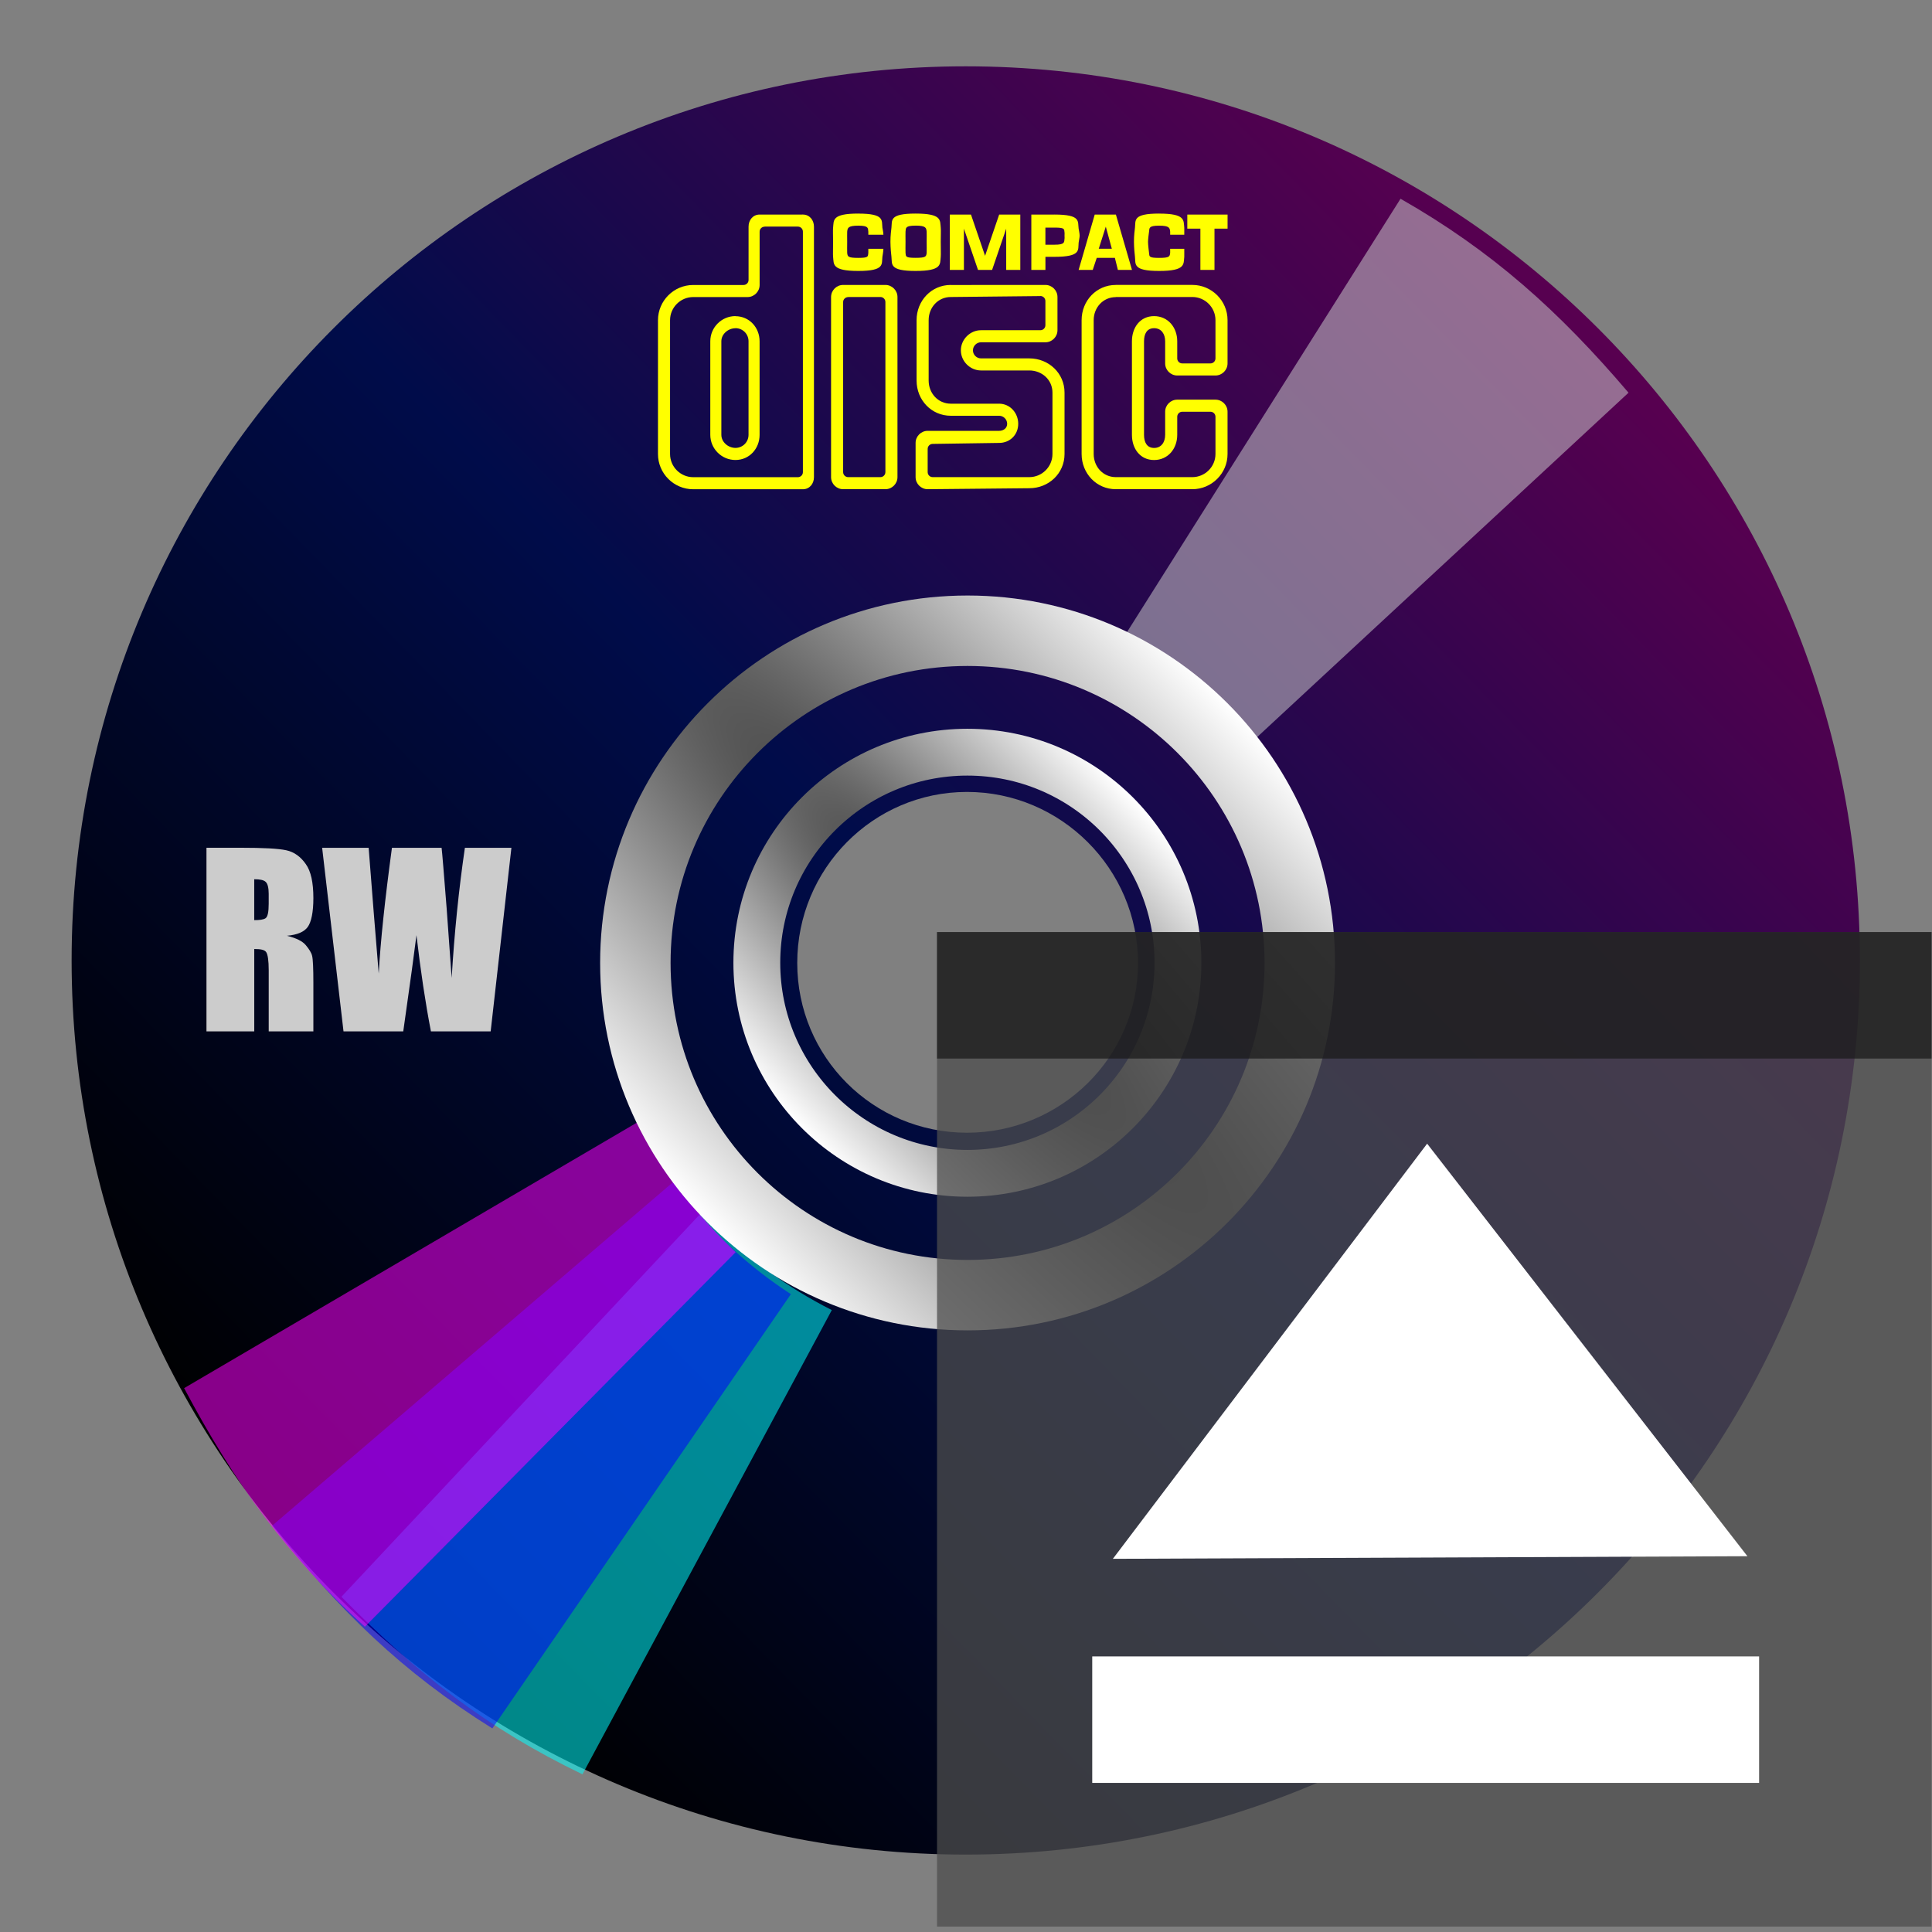 <?xml version="1.0" encoding="UTF-8" standalone="no"?>
<!-- Created with Inkscape (http://www.inkscape.org/) -->

<svg
   xmlns:dc="http://purl.org/dc/elements/1.1/"
   xmlns:cc="http://creativecommons.org/ns#"
   xmlns:rdf="http://www.w3.org/1999/02/22-rdf-syntax-ns#"
   xmlns:svg="http://www.w3.org/2000/svg"
   xmlns="http://www.w3.org/2000/svg"
   xmlns:xlink="http://www.w3.org/1999/xlink"
   xmlns:sodipodi="http://sodipodi.sourceforge.net/DTD/sodipodi-0.dtd"
   xmlns:inkscape="http://www.inkscape.org/namespaces/inkscape"
   width="96"
   height="96"
   id="svg4141"
   version="1.1"
   inkscape:version="0.48.4 r9939"
   sodipodi:docname="cdwriter_unmount1.svg">
  <rect width="100%" height="100%" fill="#808080" stroke="none"/>
  <defs
     id="defs4143">
    <linearGradient
       id="linearGradient3766">
      <stop
         style="stop-color:#999999;stop-opacity:1;"
         offset="0"
         id="stop3768" />
      <stop
         id="stop3774"
         offset="0.137"
         style="stop-color:#515151;stop-opacity:1;" />
      <stop
         style="stop-color:#ffffff;stop-opacity:1;"
         offset="1"
         id="stop3770" />
    </linearGradient>
    <style
       id="style2464"
       type="text/css" />
    <linearGradient
       id="linearGradient3778">
      <stop
         style="stop-color:#580050;stop-opacity:1;"
         offset="0"
         id="stop3780" />
      <stop
         id="stop3767"
         offset="0.5"
         style="stop-color:#000c4a;stop-opacity:1;" />
      <stop
         style="stop-color:#000000;stop-opacity:1;"
         offset="1"
         id="stop3782" />
    </linearGradient>
    <linearGradient
       inkscape:collect="always"
       xlink:href="#linearGradient3778"
       id="linearGradient3921"
       x1="70.112"
       y1="990.259"
       x2="21.07"
       y2="1038.076"
       gradientUnits="userSpaceOnUse" />
    <radialGradient
       inkscape:collect="always"
       xlink:href="#linearGradient3766"
       id="radialGradient3776"
       cx="25.67"
       cy="27.062"
       fx="25.67"
       fy="27.062"
       r="8.345"
       gradientUnits="userSpaceOnUse"
       gradientTransform="matrix(3.692,3.85,-0.722,0.692,-49.569,-90.501)" />
    <radialGradient
       inkscape:collect="always"
       xlink:href="#linearGradient3766"
       id="radialGradient3785"
       cx="25.67"
       cy="27.062"
       fx="25.67"
       fy="27.062"
       r="8.383"
       gradientUnits="userSpaceOnUse"
       gradientTransform="matrix(3.089,3.269,-0.727,0.687,-33.954,-75.429)" />
  </defs>
  <sodipodi:namedview
     id="base"
     pagecolor="#ffffff"
     bordercolor="#666666"
     borderopacity="1.0"
     inkscape:pageopacity="0.0"
     inkscape:pageshadow="2"
     inkscape:zoom="3.5"
     inkscape:cx="-17.286706"
     inkscape:cy="26.147841"
     inkscape:current-layer="g4079"
     showgrid="true"
     inkscape:grid-bbox="true"
     inkscape:document-units="px"
     inkscape:window-width="1305"
     inkscape:window-height="744"
     inkscape:window-x="61"
     inkscape:window-y="24"
     inkscape:window-maximized="1"
     inkscape:snap-page="true"
     inkscape:snap-bbox="true"
     fit-margin-top="0"
     fit-margin-left="0"
     fit-margin-right="0"
     fit-margin-bottom="0"
     inkscape:snap-global="true" />
  <g
     id="layer1"
     inkscape:label="Layer 1"
     inkscape:groupmode="layer"
     transform="translate(-2.0528877e-6,48)">
    <g
       id="g4079"
       transform="matrix(1.29,0,0,1.29,-10.177,-1307.972)">
      <rect
         style="fill:none;stroke:none"
         id="rect3332"
         width="74.404"
         height="74.404"
         x="7.887"
         y="976.53" />
      <path
         style="fill:url(#linearGradient3921);fill-opacity:1;stroke:none"
         d="m 45.089,979.277 c -19.018,0 -34.441,15.423 -34.441,34.441 0,19.018 15.423,34.441 34.441,34.441 19.018,0 34.441,-15.423 34.441,-34.441 0,-19.018 -15.423,-34.441 -34.441,-34.441 z m 0.048,27.95 c 3.622,0 6.588,2.966 6.588,6.588 0,3.622 -2.966,6.539 -6.588,6.539 -3.622,0 -6.539,-2.917 -6.539,-6.539 0,-3.622 2.917,-6.588 6.539,-6.588 z"
         id="path2985"
         inkscape:connector-curvature="0" />
      <path
         style="fill:#cccccc;fill-opacity:0.534;stroke:none"
         d="M 51.002,1001.543 61.836,984.378 c 3.532,2.014 6.104,4.327 8.782,7.471 l -14.936,13.85 c -1.449,-1.892 -3.064,-3.19 -4.68,-4.156 z"
         id="path3198"
         inkscape:connector-curvature="0"
         sodipodi:nodetypes="ccccc"
         inkscape:transform-center-x="-7.670158"
         inkscape:transform-center-y="-9.2428144" />
      <path
         inkscape:transform-center-y="9.6868356"
         inkscape:transform-center-x="7.0608935"
         sodipodi:nodetypes="ccccc"
         inkscape:connector-curvature="0"
         id="path3987"
         d="m 39.93,1027.185 -9.605,17.882 c -3.664,-1.761 -6.392,-3.889 -9.284,-6.838 l 13.929,-14.862 c 1.578,1.786 3.28,2.967 4.959,3.818 z"
         style="fill:#00ffff;fill-opacity:0.534;stroke:none" />
      <path
         style="fill:#0000ff;fill-opacity:0.534;stroke:none"
         d="m 38.353,1026.572 -11.499,16.727 c -3.45,-2.151 -5.93,-4.563 -8.482,-7.809 l 15.468,-13.254 c 1.374,1.947 2.937,3.307 4.513,4.336 z"
         id="path3999"
         inkscape:connector-curvature="0"
         sodipodi:nodetypes="ccccc"
         inkscape:transform-center-x="7.9945275"
         inkscape:transform-center-y="8.9746856" />
      <path
         inkscape:transform-center-y="7.5890356"
         inkscape:transform-center-x="9.3069495"
         sodipodi:nodetypes="ccccc"
         inkscape:connector-curvature="0"
         id="path4003"
         d="m 36.225,1024.956 -14.28,14.425 c -3.014,-2.728 -5.027,-5.541 -6.964,-9.189 l 17.571,-10.304 c 1.007,2.16 2.304,3.775 3.673,5.067 z"
         style="fill:#ff00ff;fill-opacity:0.534;stroke:none" />
      <path
         transform="matrix(1.696,0,0,1.696,1.624,967.917)"
         d="m 33.214,27.062 c 0,4.167 -3.378,7.545 -7.545,7.545 -4.167,0 -7.545,-3.378 -7.545,-7.545 0,-4.167 3.378,-7.545 7.545,-7.545 4.167,0 7.545,3.378 7.545,7.545 z"
         sodipodi:ry="7.5446429"
         sodipodi:rx="7.5446429"
         sodipodi:cy="27.0625"
         sodipodi:cx="25.669643"
         id="path3771"
         style="fill:none;stroke:url(#radialGradient3776);stroke-width:1.6;stroke-miterlimit:4;stroke-opacity:1;stroke-dasharray:none"
         sodipodi:type="arc" />
      <path
         sodipodi:type="arc"
         style="fill:none;stroke:url(#radialGradient3785);stroke-width:1.678;stroke-miterlimit:4;stroke-opacity:1;stroke-dasharray:none"
         id="path3773"
         sodipodi:cx="25.669643"
         sodipodi:cy="27.0625"
         sodipodi:rx="7.5446429"
         sodipodi:ry="7.5446429"
         d="m 33.214,27.062 c 0,4.167 -3.378,7.545 -7.545,7.545 -4.167,0 -7.545,-3.378 -7.545,-7.545 0,-4.167 3.378,-7.545 7.545,-7.545 4.167,0 7.545,3.378 7.545,7.545 z"
         transform="matrix(1.075,0,0,1.075,17.558,984.715)" />
      <path
         inkscape:connector-curvature="0"
         style="fill:#ffff00;fill-opacity:1"
         d="m 40.948,984.949 c -1.029,0 -0.937,0.261 -0.969,0.543 -0.01,0.092 -10e-4,0.308 0,0.543 10e-4,0.234 -0.01,0.49 0,0.581 0.032,0.281 -0.06,0.543 0.969,0.543 1.029,0 0.898,-0.261 0.93,-0.543 0.006,-0.054 0.035,-0.188 0.039,-0.31 l -0.581,0 c -0.002,0.062 0.002,0.136 0,0.156 -0.016,0.14 0.018,0.194 -0.388,0.194 -0.406,0 -0.41,-0.054 -0.426,-0.194 -0.005,-0.046 -4.96e-4,-0.309 0,-0.426 5e-4,-0.116 -0.005,-0.342 0,-0.388 0.016,-0.14 0.021,-0.233 0.426,-0.233 0.406,0 0.372,0.092 0.388,0.233 0.002,0.02 -0.002,0.05 0,0.116 l 0.581,0 c -0.004,-0.126 -0.033,-0.216 -0.039,-0.271 -0.032,-0.281 0.099,-0.543 -0.93,-0.543 z m 2.209,0 c -1.029,0 -0.898,0.261 -0.93,0.543 -0.01,0.092 -0.04,0.308 -0.039,0.543 10e-4,0.234 0.028,0.49 0.039,0.581 0.032,0.281 -0.099,0.543 0.93,0.543 1.029,0 0.937,-0.261 0.969,-0.543 0.01,-0.092 -9.3e-4,-0.347 0,-0.581 10e-4,-0.234 0.01,-0.451 0,-0.543 -0.032,-0.282 0.06,-0.543 -0.969,-0.543 z m 9.38,0 c -1.029,0 -0.898,0.261 -0.93,0.543 -0.011,0.092 -0.04,0.308 -0.039,0.543 0.001,0.234 0.028,0.49 0.039,0.581 0.032,0.281 -0.099,0.543 0.93,0.543 1.029,0 0.937,-0.261 0.969,-0.543 0.006,-0.054 -0.004,-0.188 0,-0.31 l -0.543,0 c -0.002,0.062 0.002,0.136 0,0.156 -0.017,0.14 -0.021,0.194 -0.426,0.194 -0.406,0 -0.372,-0.054 -0.388,-0.194 -0.006,-0.046 -0.039,-0.309 -0.039,-0.426 5e-4,-0.116 0.034,-0.342 0.039,-0.388 0.017,-0.14 -0.019,-0.233 0.388,-0.233 0.406,0 0.41,0.092 0.426,0.233 0.002,0.02 -0.002,0.05 0,0.116 l 0.543,0 c -0.004,-0.126 0.006,-0.216 0,-0.271 -0.032,-0.281 0.06,-0.543 -0.969,-0.543 z m -15.388,0.038 c -0.255,0 -0.426,0.21 -0.426,0.465 l 0,2.054 c 0,0.108 -0.087,0.194 -0.194,0.194 l -1.938,0 c -0.748,0 -1.357,0.609 -1.357,1.357 l 0,5.155 c 0,0.747 0.609,1.356 1.357,1.356 l 3.372,0 0.853,0 c 0.255,0 0.426,-0.21 0.426,-0.465 l 0,-9.651 c 0,-0.255 -0.172,-0.465 -0.426,-0.465 l -1.667,8e-4 z m 7.326,0 0,2.132 0.543,0 0,-1.589 0.543,1.589 0.543,0 0.543,-1.589 0,1.589 0.543,0 0,-2.132 -0.814,0 -0.543,1.589 -0.543,-1.589 -0.814,10e-4 z m 3.14,0 0,2.132 0.543,0 0,-0.504 0.349,0 c 1.029,0 0.904,-0.261 0.93,-0.543 0.004,-0.048 0.039,-0.204 0.039,-0.271 0,-0.084 -0.034,-0.238 -0.039,-0.271 -0.038,-0.281 0.099,-0.543 -0.93,-0.543 l -0.892,10e-4 z m 2.442,0 -0.62,2.132 0.543,0 0.155,-0.465 0.698,0 0.116,0.465 0.543,0 -0.62,-2.132 -0.814,10e-4 z m 3.566,0 0,0.543 0.504,0 0,1.589 0.543,0 0,-1.589 0.504,0 0,-0.543 -1.55,10e-4 z m -10.466,0.426 c 0.406,0 0.41,0.092 0.426,0.233 0.005,0.046 -4.96e-4,0.27 0,0.388 5e-4,0.116 0.005,0.381 0,0.426 -0.016,0.14 -0.021,0.194 -0.426,0.194 -0.406,0 -0.372,-0.054 -0.388,-0.194 -0.005,-0.046 -4.96e-4,-0.309 0,-0.426 5.18e-4,-0.116 -0.005,-0.342 0,-0.388 0.016,-0.14 -0.018,-0.232 0.388,-0.232 z m -5.814,0.038 1.279,0 c 0.107,0 0.194,0.086 0.194,0.194 l 0,9.264 c 0,0.108 -0.087,0.194 -0.194,0.194 l -0.659,0 -3.372,0 c -0.49,0 -0.892,-0.401 -0.892,-0.891 l 0,-5.155 c 0,-0.491 0.401,-0.892 0.892,-0.892 l 2.093,0 c 0.255,0 0.465,-0.21 0.465,-0.465 l 0,-2.054 c 0,-0.106 0.087,-0.192 0.194,-0.192 z m 13.14,0 0.233,0.853 -0.504,0 0.271,-0.851 z m -2.326,0.038 0.349,0 c 0.406,0 0.372,0.054 0.388,0.194 0.005,0.046 -4.98e-4,-4e-4 0,0.116 4.96e-4,0.114 0.005,0.07 0,0.116 -0.016,0.14 0.018,0.233 -0.388,0.233 l -0.349,0 0,-0.655 z m -7.791,2.209 c -0.255,0 -0.465,0.21 -0.465,0.465 l 0,6.938 c 0,0.255 0.21,0.465 0.465,0.465 l 0.814,0 0.814,0 c 0.255,0 0.465,-0.21 0.465,-0.465 l 0,-6.938 c 0,-0.255 -0.21,-0.465 -0.465,-0.465 l -1.628,0 z m 4.147,0 c -0.748,0 -1.318,0.609 -1.318,1.357 l 0,2.326 c 0,0.748 0.57,1.356 1.318,1.356 l 1.861,0 c 0.169,0 0.31,0.14 0.31,0.31 0,0.168 -0.141,0.271 -0.31,0.271 l -2.752,0 c -0.255,0 -0.465,0.21 -0.465,0.465 l 0,1.318 c 0,0.255 0.21,0.465 0.465,0.465 l 3.915,-0.038 c 0.748,0 1.357,-0.57 1.357,-1.318 l 0,-2.365 c 0,-0.748 -0.609,-1.318 -1.357,-1.318 l -1.861,0 c -0.169,0 -0.31,-0.14 -0.31,-0.31 0,-0.168 0.141,-0.31 0.31,-0.31 l 1.357,0 1.124,0 c 0.255,0 0.465,-0.21 0.465,-0.465 l 0,-1.279 c 0,-0.255 -0.21,-0.465 -0.465,-0.465 l -3.644,0.002 z m 6.357,0 c -0.748,0 -1.318,0.609 -1.318,1.357 l 0,5.155 c 0,0.747 0.57,1.356 1.318,1.356 l 2.946,0 c 0.748,0 1.357,-0.609 1.357,-1.356 l 0,-1.628 c 0,-0.255 -0.21,-0.465 -0.465,-0.465 l -1.473,0 c -0.255,0 -0.465,0.21 -0.465,0.465 l 0,0.891 c 0,0.28 -0.147,0.504 -0.426,0.504 -0.28,0 -0.388,-0.224 -0.388,-0.504 l 0,-3.605 c 0,-0.28 0.108,-0.504 0.388,-0.504 0.28,0 0.426,0.224 0.426,0.504 l 0,0.853 c 0,0.255 0.21,0.465 0.465,0.465 l 0.698,0 0.775,0 c 0.255,0 0.465,-0.21 0.465,-0.465 l 0,-1.667 c 0,-0.748 -0.609,-1.357 -1.357,-1.357 l -2.946,0 z m -2.907,0.426 c 0.107,0 0.194,0.086 0.194,0.194 l 0,0.93 c 0,0.108 -0.087,0.194 -0.194,0.194 l -0.93,0 -1.357,0 c -0.42,0 -0.775,0.355 -0.775,0.775 1.8e-5,0.421 0.355,0.775 0.775,0.775 l 1.861,0 c 0.49,0 0.892,0.363 0.892,0.853 l 0,2.365 c 0,0.49 -0.401,0.891 -0.892,0.891 l -3.721,0 c -0.107,0 -0.194,-0.086 -0.194,-0.194 l 0,-0.892 c 0,-0.108 0.087,-0.194 0.194,-0.194 l 2.558,-0.038 c 0.42,0 0.736,-0.316 0.736,-0.736 1.8e-5,-0.42 -0.316,-0.775 -0.736,-0.775 l -1.861,0 c -0.49,0 -0.853,-0.401 -0.853,-0.891 l 0,-2.326 c 0,-0.49 0.362,-0.892 0.853,-0.892 l 3.45,-0.036 z m -7.403,0.038 1.24,0 c 0.107,0 0.194,0.086 0.194,0.194 l 0,6.551 c 0,0.108 -0.087,0.194 -0.194,0.194 l -0.62,0 -0.62,0 c -0.107,0 -0.194,-0.086 -0.194,-0.194 l 0,-6.551 c -4e-6,-0.104 0.087,-0.19 0.194,-0.19 z m 10.31,0 2.946,0 c 0.49,0 0.892,0.401 0.892,0.892 l 0,1.473 c 0,0.108 -0.087,0.194 -0.194,0.194 l -0.581,0 -0.504,0 c -0.107,0 -0.194,-0.086 -0.194,-0.194 l 0,-0.659 c 0,-0.534 -0.357,-0.969 -0.892,-0.969 -0.534,0 -0.853,0.435 -0.853,0.969 l 0,3.605 c 0,0.534 0.319,0.969 0.853,0.969 0.534,0 0.892,-0.435 0.892,-0.969 l 0,-0.697 c 0,-0.108 0.087,-0.194 0.194,-0.194 l 1.085,0 c 0.107,0 0.194,0.086 0.194,0.194 l 0,1.434 c 0,0.49 -0.401,0.891 -0.892,0.891 l -2.946,0 c -0.49,0 -0.853,-0.401 -0.853,-0.891 l 0,-5.155 c 0,-0.487 0.362,-0.888 0.853,-0.888 z m -14.652,0.736 c -0.534,0 -0.969,0.435 -0.969,0.969 l 0,3.605 c 0,0.534 0.435,0.969 0.969,0.969 0.534,0 0.93,-0.435 0.93,-0.969 l 0,-0.271 0,-3.333 c 0,-0.53 -0.396,-0.966 -0.93,-0.966 z m 0,0.465 c 0.28,0 0.504,0.224 0.504,0.504 l 0,3.333 0,0.271 c 0,0.28 -0.224,0.504 -0.504,0.504 -0.28,0 -0.543,-0.224 -0.543,-0.504 l 0,-3.605 c 0,-0.276 0.263,-0.5 0.543,-0.5 z"
         id="path4044" />
      <path
         style="font-size:8.953px;font-style:normal;font-variant:normal;font-weight:normal;font-stretch:normal;text-align:end;line-height:125%;letter-spacing:0px;word-spacing:0px;text-anchor:end;fill:#cccccc;fill-opacity:1;stroke:none;font-family:Andale Mono;-inkscape-font-specification:Andale Mono"
         d="m 15.842,1009.379 0,7.072 1.841,0 0,-3.173 c 0.254,0 0.402,0.031 0.46,0.121 0.061,0.09 0.097,0.324 0.097,0.702 l 0,2.349 1.72,0 0,-1.865 c -5e-6,-0.571 -0.016,-0.916 -0.048,-1.042 -0.029,-0.128 -0.117,-0.26 -0.242,-0.412 -0.125,-0.152 -0.362,-0.273 -0.727,-0.363 0.402,-0.038 0.662,-0.15 0.799,-0.339 0.137,-0.189 0.218,-0.563 0.218,-1.114 -5e-6,-0.603 -0.095,-1.034 -0.291,-1.308 -0.192,-0.277 -0.442,-0.466 -0.751,-0.533 -0.306,-0.067 -0.9,-0.097 -1.768,-0.097 l -1.308,0 z m 4.456,0 0.823,7.072 2.301,0 c 0.268,-1.88 0.436,-3.114 0.509,-3.706 0.16,1.384 0.347,2.619 0.557,3.706 l 2.301,0 0.799,-7.072 -1.792,0 c -0.239,1.638 -0.407,3.303 -0.509,5.014 l -0.194,-2.688 c -0.108,-1.349 -0.168,-2.118 -0.194,-2.325 l -1.913,0 c -0.271,2.002 -0.442,3.611 -0.509,4.844 l -0.194,-2.374 -0.194,-2.47 -1.792,0 z m -2.616,1.211 c 0.213,1e-4 0.357,0.027 0.436,0.097 0.082,0.07 0.121,0.236 0.121,0.46 l 0,0.388 c -3e-6,0.312 -0.037,0.499 -0.121,0.557 -0.082,0.055 -0.229,0.073 -0.436,0.073 l 0,-1.574 z"
         id="text3004"
         inkscape:connector-curvature="0" />
      <rect
         style="fill:#4d4d4d;fill-opacity:1;fill-rule:nonzero;stroke:none;opacity:0.745"
         id="rect3005"
         width="38.309"
         height="38.309"
         x="43.982"
         y="1012.625" />
      <path
         sodipodi:type="star"
         style="fill:#ffffff;fill-opacity:1;fill-rule:nonzero;stroke:none;opacity:1"
         id="path3007"
         sodipodi:sides="3"
         sodipodi:cx="-79.428574"
         sodipodi:cy="48.57143"
         sodipodi:r1="35.190445"
         sodipodi:r2="17.595222"
         sodipodi:arg1="0.51813907"
         sodipodi:arg2="1.5653366"
         inkscape:flatsided="true"
         inkscape:rounded="0"
         inkscape:randomized="0"
         d="M -48.857,66 -109.808,66.333 -79.621,13.382 z"
         transform="matrix(0.401,0,0,0.302,94.789,1016.734)"
         inkscape:transform-center-x="-0.049682627"
         inkscape:transform-center-y="-3.4009838" />
      <rect
         y="1012.625"
         x="43.982"
         height="4.872"
         width="38.309"
         id="rect3009"
         style="fill:#1a1a1a;fill-opacity:1;fill-rule:nonzero;stroke:none;opacity:0.745" />
      <rect
         style="fill:#ffffff;fill-opacity:1;fill-rule:nonzero;stroke:none;opacity:1"
         id="rect3011"
         width="25.687"
         height="4.872"
         x="49.961"
         y="1040.526" />
    </g>
  </g>
</svg>
